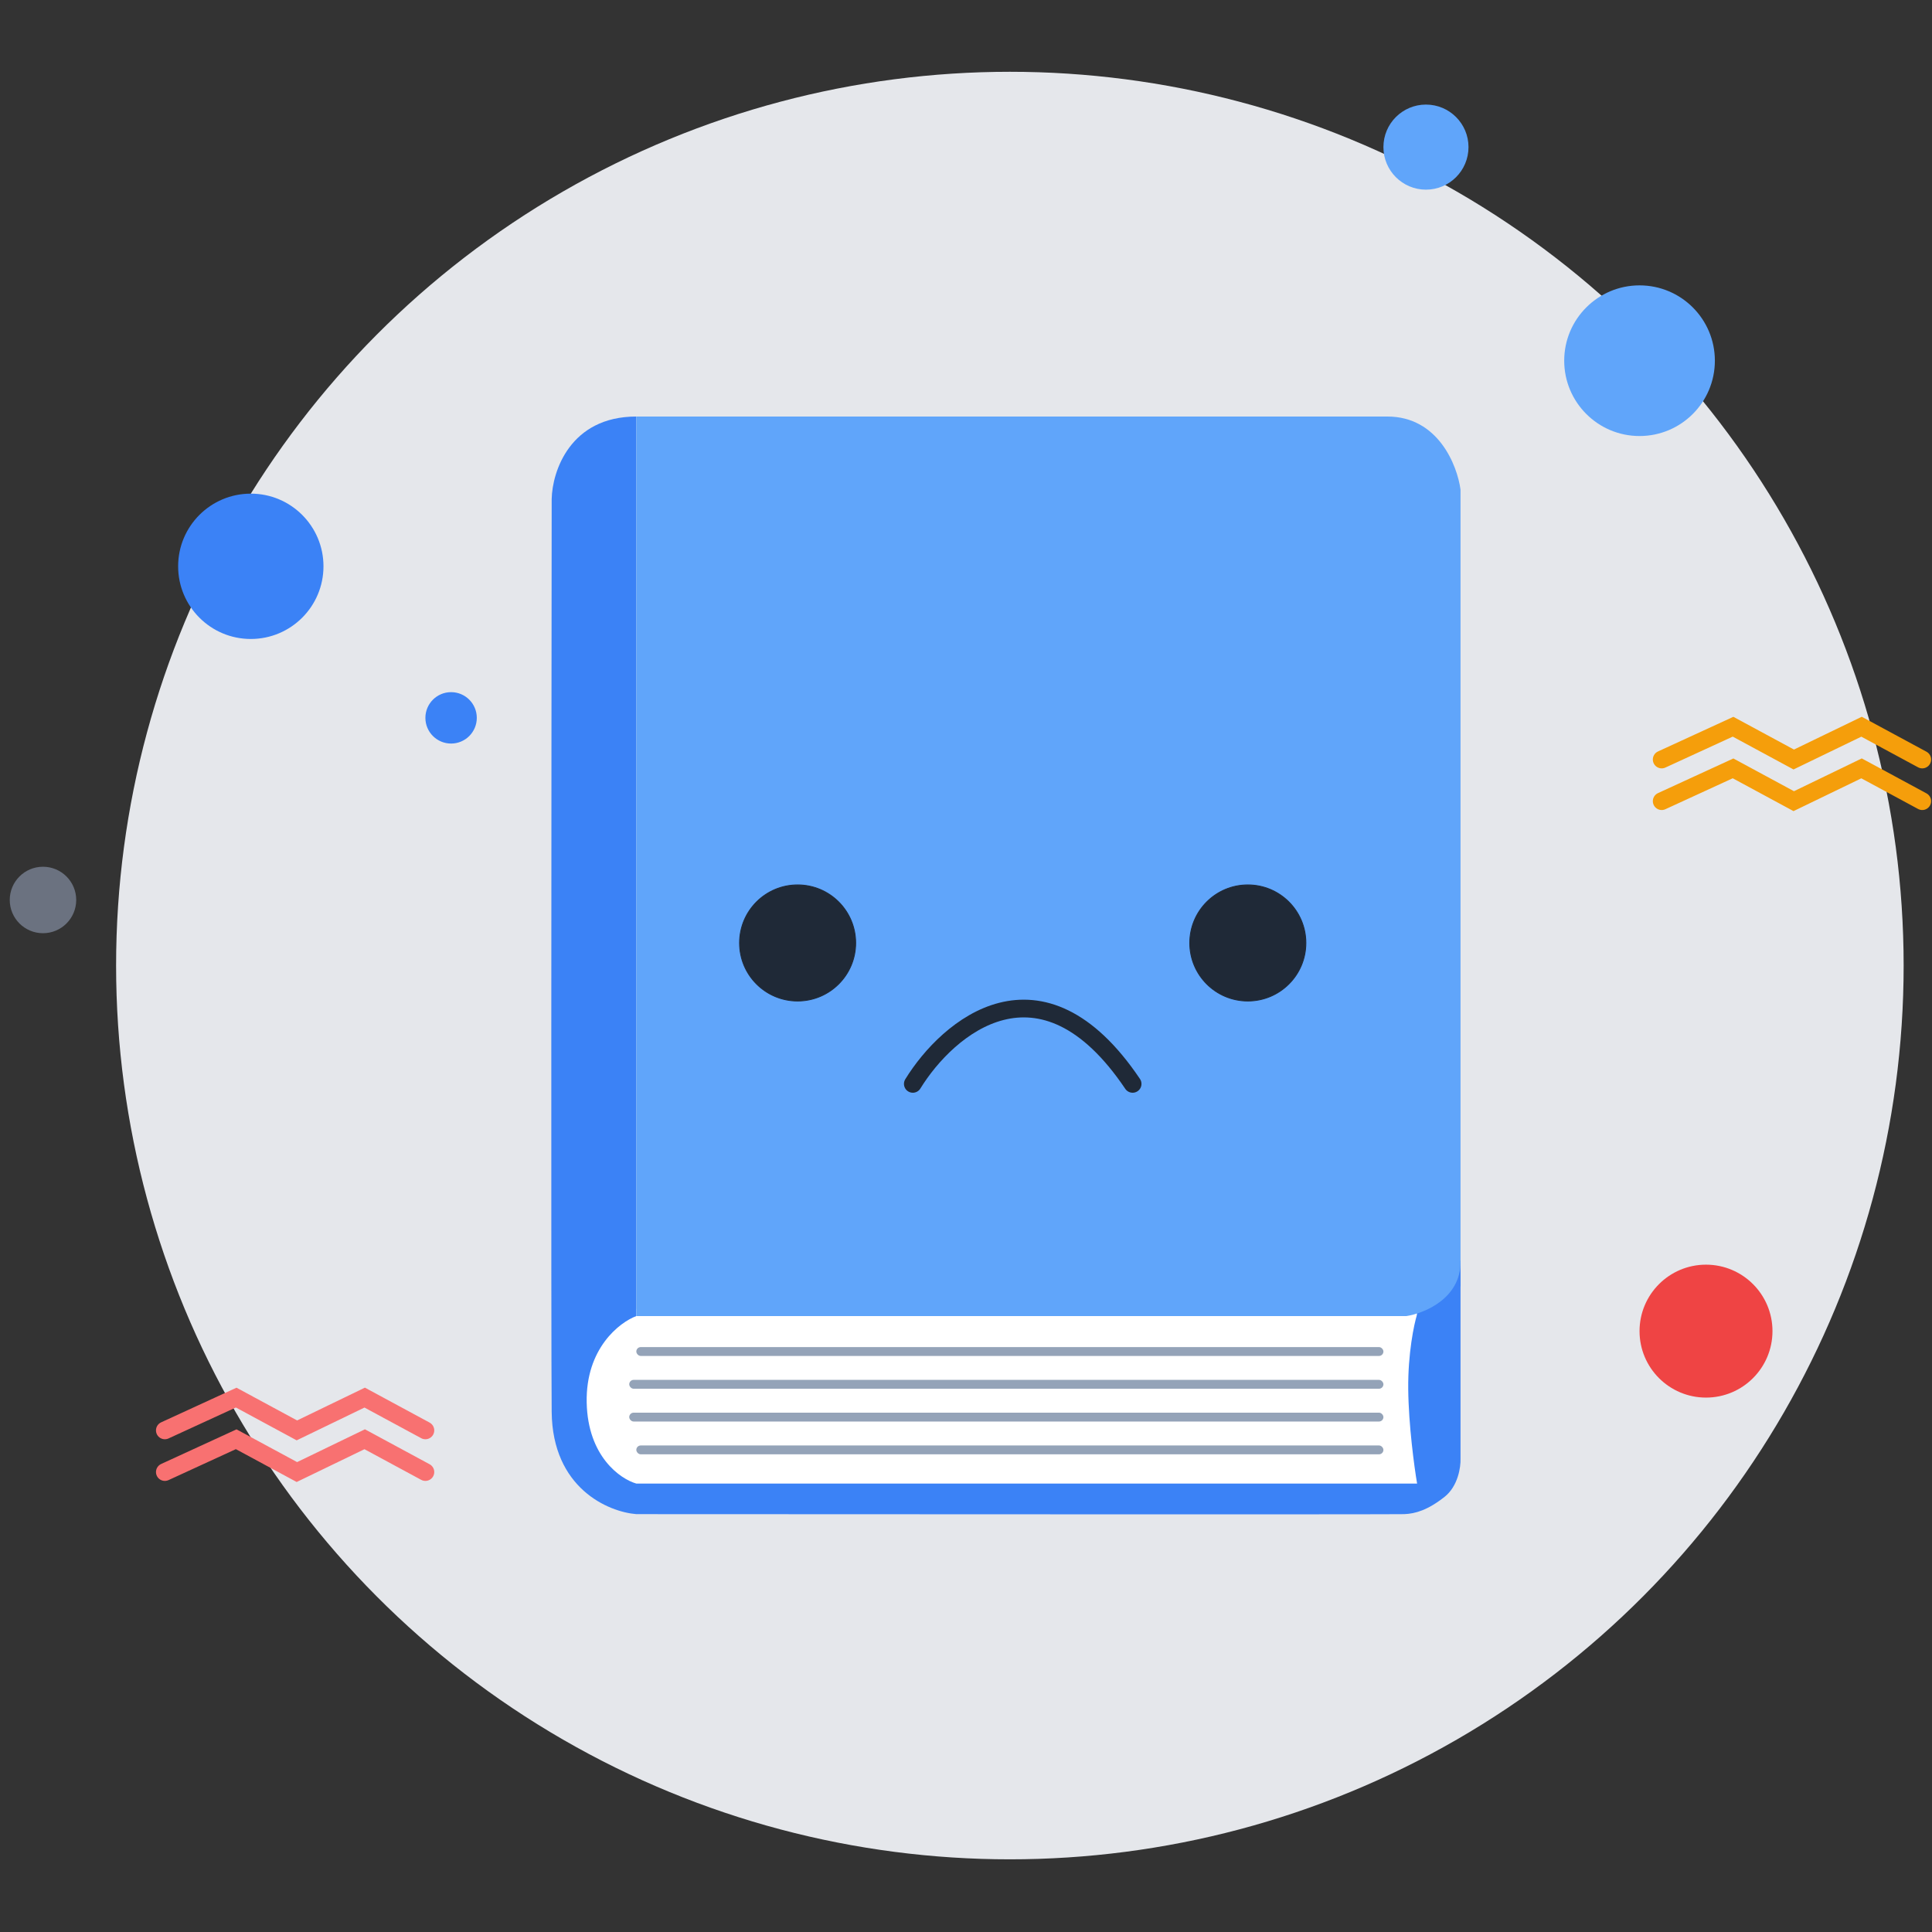 <svg width="2180" height="2180" viewBox="0 0 2180 2180" fill="none" xmlns="http://www.w3.org/2000/svg">
<rect x="0" y="0" width="2180" height="2180" fill="#333333" stroke="none"/>
<circle cx="1139.5" cy="1089.5" r="1008.5" fill="#E5E7EB"/>
<rect x="659" y="1477" width="947" height="199" fill="white"/>
<path d="M1598 1457.5L1599 1484.5L1626 1480.5L1648 1451V1422.5H1608L1598 1457.5Z" fill="#3B82F6"/>
<path d="M718 1485V470C643.2 470 623.167 532 622.5 563C622.167 870.333 621.7 1506.6 622.5 1593C623.3 1679.4 686.5 1706 718 1708.5C1002.67 1708.67 1574.5 1708.9 1584.5 1708.5C1597 1708 1611 1704 1630 1689C1645.2 1677 1648.33 1655.33 1648 1646V1430C1648 1442 1638.5 1456.5 1629.5 1465.5C1622.3 1472.7 1606.17 1480.17 1599 1483C1595.5 1494.33 1588.6 1527.1 1589 1567.5C1589.4 1607.9 1595.83 1655.33 1599 1674H718C699.834 1668.83 663.2 1643.3 662 1582.5C660.8 1521.7 698.834 1492.17 718 1485Z" fill="#3B82F6"/>
<path d="M718 1485V470H1565.5C1622.7 470 1644.33 525 1648 552.5V1424C1648 1465.2 1607.33 1481.83 1587 1485H718Z" fill="#60A5FA"/>
<rect x="718" y="1520" width="843" height="10" rx="5" fill="#94A3B8"/>
<rect x="718" y="1631" width="843" height="10" rx="5" fill="#94A3B8"/>
<rect x="710" y="1557" width="851" height="10" rx="5" fill="#94A3B8"/>
<rect x="710" y="1594" width="851" height="10" rx="5" fill="#94A3B8"/>
<circle cx="900" cy="1064" r="65.5" fill="#1F2937" stroke="#1F2937"/>
<circle cx="1408" cy="1064" r="65.5" fill="#1F2937" stroke="#1F2937"/>
<path d="M1030 1223C1069.49 1158.86 1174.37 1069.06 1278 1223" stroke="#1F2937" stroke-width="20" stroke-linecap="round"/>
<circle cx="1850" cy="407" r="85" fill="#60A5FA"/>
<circle cx="1609" cy="166" r="48" fill="#60A5FA"/>
<circle cx="283" cy="639" r="82" fill="#3B82F6"/>
<circle cx="509" cy="810" r="29" fill="#3B82F6"/>
<circle cx="48.5" cy="1015.5" r="37.5" fill="#6B7280"/>
<circle cx="1925" cy="1502" r="75" fill="#EF4444"/>
<path d="M186 1661L266.5 1624L335 1661L411.5 1624L480 1661" stroke="#F87171" stroke-width="20" stroke-linecap="round"/>
<path d="M1875 904L1955.5 867L2024 904L2100.5 867L2169 904" stroke="#F59E0B" stroke-width="20" stroke-linecap="round"/>
<path d="M186 1614L266.5 1577L335 1614L411.5 1577L480 1614" stroke="#F87171" stroke-width="20" stroke-linecap="round"/>
<path d="M1875 857L1955.5 820L2024 857L2100.5 820L2169 857" stroke="#F59E0B" stroke-width="20" stroke-linecap="round"/>
</svg>
